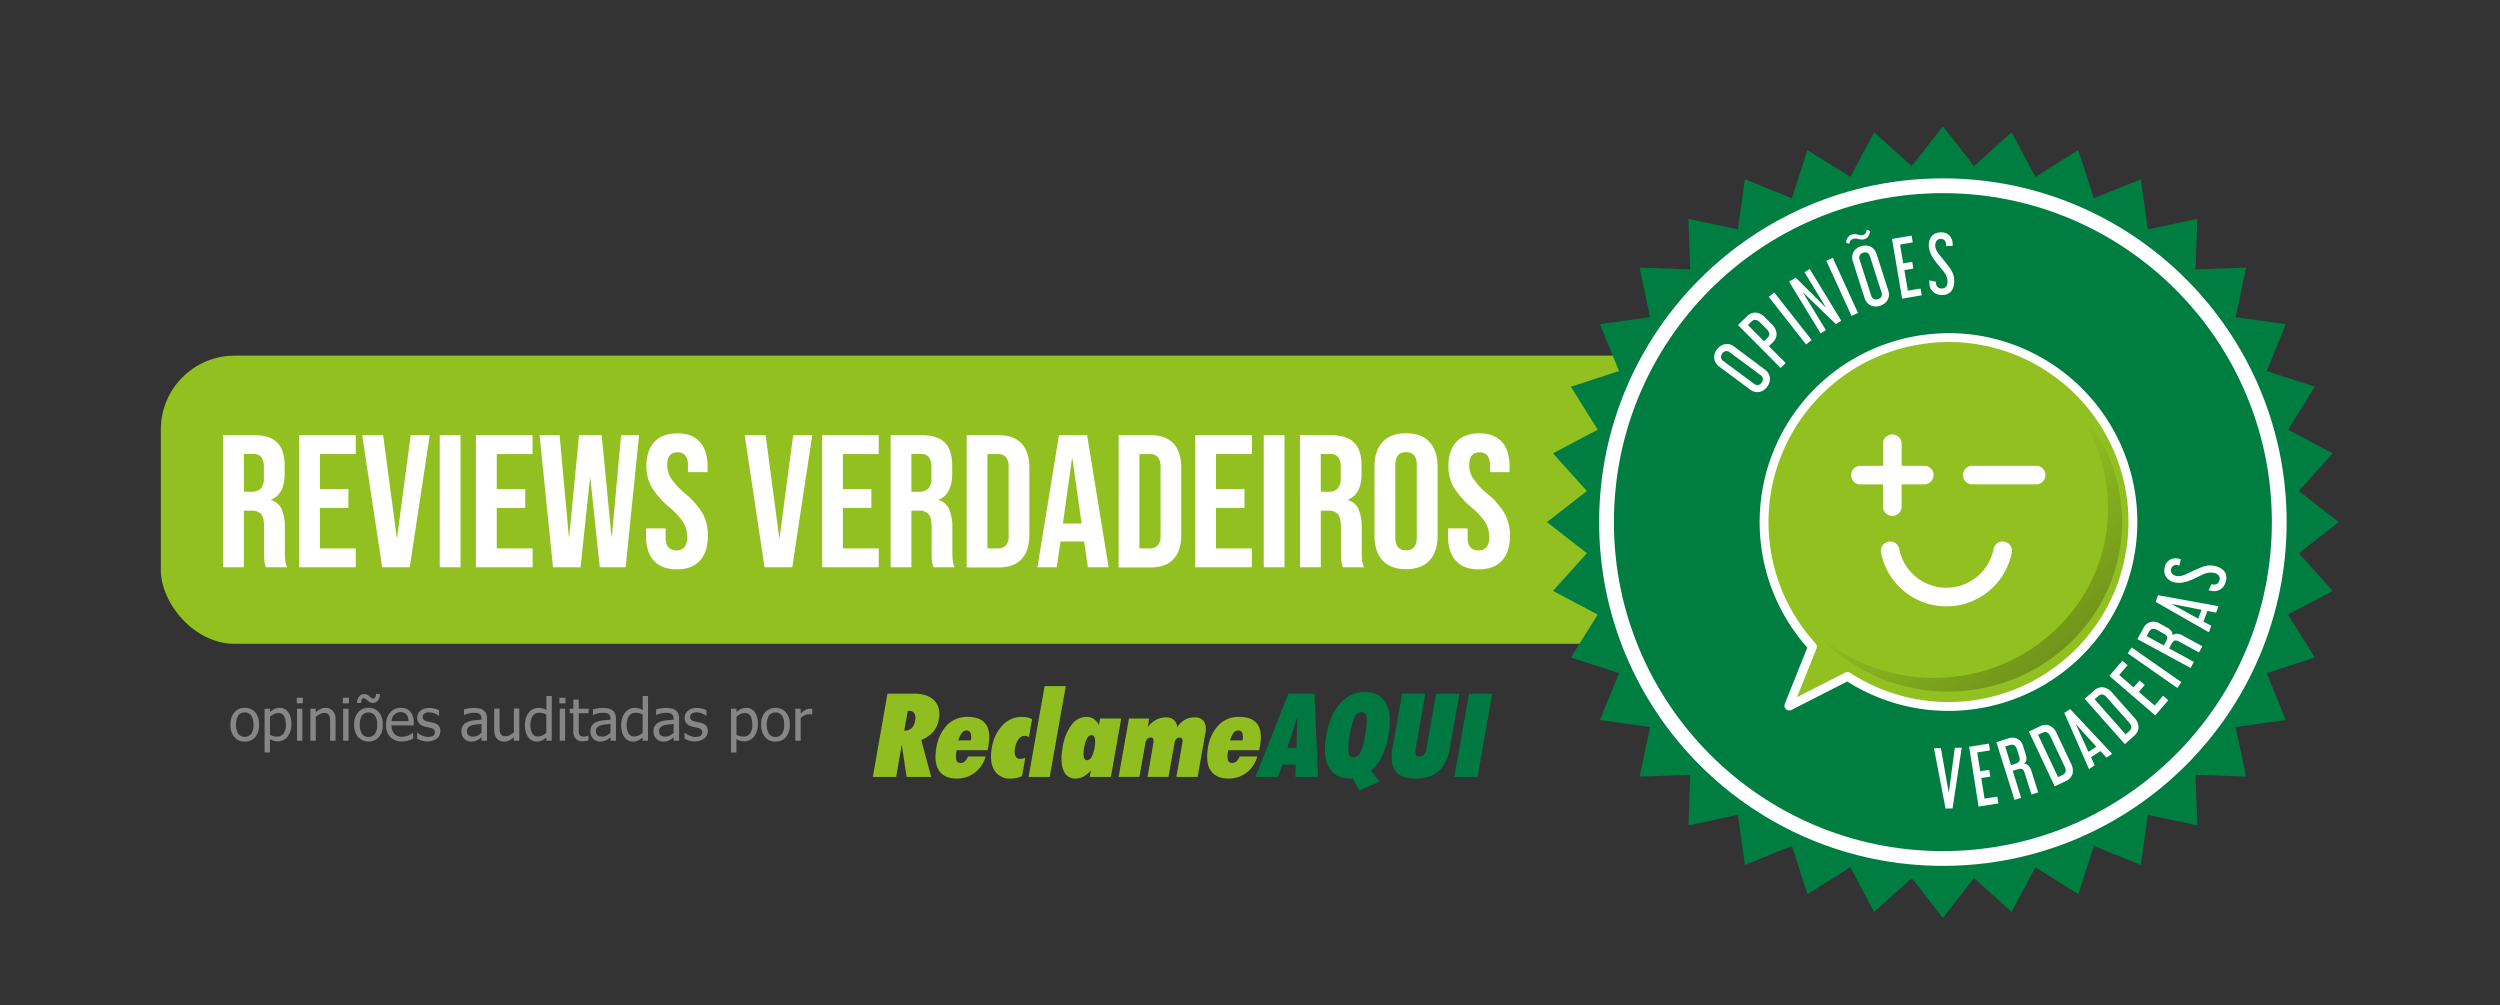 <svg id="Layer_1" data-name="Layer 1" xmlns="http://www.w3.org/2000/svg" xmlns:xlink="http://www.w3.org/1999/xlink" viewBox="0 0 893 359">
  <rect x="0" y="0" width="893" height="359" fill="#333333" stroke="none"/>
  <defs>
    <linearGradient id="Gradiente_sem_nome_21" x1="796.54" y1="313.76" x2="696.66" y2="187.34" gradientUnits="userSpaceOnUse">
      <stop offset="0"/>
      <stop offset="1" stop-opacity="0"/>
    </linearGradient>
    <linearGradient id="Gradiente_sem_nome_21-2" x1="753.61" y1="366.05" x2="643.59" y2="226.8" xlink:href="#Gradiente_sem_nome_21"/>
    <style>
      .cls-5{fill:#fff}.cls-8{fill:#868686}.cls-9{fill:#90be21}.cls-10{fill:#007841}
    </style>
  </defs>
  <rect x="57.45" y="127.03" width="552.96" height="102.94" rx="26.39" fill="#92c021"/>
  <path fill="#007d41" d="M835.4 186.49l-14.25 11.13 12.11 13.44-15.97 8.47 9.59 15.34-17.2 5.57 6.78 16.76-17.9 2.51 3.77 17.69-18.08-.64.65 18.06-17.68-3.76-2.51 17.91-16.78-6.8-5.57 17.22-15.32-9.6-8.5 15.97-13.41-12.11L694 327.91l-11.12-14.26-13.43 12.11-8.49-15.97-15.33 9.6-5.57-17.22-16.78 6.8-2.49-17.91-17.68 3.76.63-18.06-18.08.64 3.77-17.69-17.9-2.51 6.78-16.76-17.19-5.57 9.58-15.34-15.97-8.47 12.11-13.44-14.25-11.13 14.25-11.11-12.11-13.44 15.97-8.47-9.58-15.34 17.19-5.58-6.78-16.75 17.9-2.51-3.77-17.69 18.08.64-.63-18.06 17.68 3.76 2.49-17.91 16.78 6.78 5.57-17.2 15.33 9.59 8.49-15.96 13.43 12.09L694 45.09l11.13 14.24 13.41-12.09 8.5 15.96 15.32-9.59 5.57 17.2 16.78-6.78 2.51 17.91 17.68-3.76-.65 18.06 18.08-.64-3.77 17.69 17.9 2.51-6.78 16.75 17.2 5.58-9.59 15.34 15.97 8.47-12.11 13.44 14.25 11.11z"/>
  <path d="M697.22 120.62a65.89 65.89 0 00-49.85 110.32.16.16 0 010 .15L639 252a.14.14 0 00.2.18l20.65-10.53a.14.14 0 01.14 0 65.89 65.89 0 1037.21-121.07z" stroke-linecap="round" stroke-width="3.17" stroke="#fff" stroke-miterlimit="10" fill="#92c021"/>
  <path d="M737.24 141.29a59.39 59.39 0 0115.76 40.3c0 33.43-27.84 60.54-62.17 60.54a62.87 62.87 0 01-41.39-15.37A62.75 62.75 0 00695.85 247c34.34 0 62.17-27.1 62.17-60.54a59.69 59.69 0 00-20.78-45.17z" fill="url(#Gradiente_sem_nome_21)" opacity=".61"/>
  <path class="cls-5" d="M672.62 181.14a3.32 3.32 0 006.63 0V173h8.11a3.31 3.31 0 000-6.62h-8.11v-8.08a3.32 3.32 0 00-6.63 0v8.11h-8.1a3.31 3.31 0 100 6.62h8.1zM704.48 173h22.84a3.31 3.31 0 000-6.62h-22.84a3.31 3.31 0 000 6.62zM718.6 197.38a3.31 3.31 0 00-6.5-1.28 17.17 17.17 0 01-33.69 0 3.31 3.31 0 00-6.5 1.28 23.79 23.79 0 0046.69 0z"/>
  <path d="M645.53 229.6c.51.57 1 1.14 1.57 1.69l.1-.25c-.56-.47-1.12-.95-1.67-1.44z" fill="url(#Gradiente_sem_nome_21-2)" opacity=".61"/>
  <circle cx="694" cy="186.5" r="120.15" fill="none" stroke-width="5.28" stroke="#fff" stroke-miterlimit="10"/>
  <path class="cls-5" d="M630.41 132a4.56 4.56 0 011.25 1.36 3.85 3.85 0 01.53 1.58 4 4 0 01-.16 1.65 5.22 5.22 0 01-.79 1.56 5.36 5.36 0 01-1.28 1.24 4.05 4.05 0 01-1.53.62 4.24 4.24 0 01-1.66-.06 4.71 4.71 0 01-1.67-.82l-11-8.18a4.68 4.68 0 01-1.25-1.36 3.86 3.86 0 01-.53-1.56 4.18 4.18 0 01.15-1.64 5 5 0 01.8-1.59 5.06 5.06 0 011.28-1.21 4.43 4.43 0 011.53-.63 4.05 4.05 0 011.66 0 4.73 4.73 0 011.66.81zm-3.83 5.1a1.81 1.81 0 001.46.42 2.27 2.27 0 001.67-2.24 1.81 1.81 0 00-.83-1.28l-11-8.15a1.77 1.77 0 00-1.46-.42 2 2 0 00-1.22.83 2 2 0 00-.45 1.41 1.83 1.83 0 00.82 1.28zM624 113a4.15 4.15 0 013.09-1.35 5.26 5.26 0 013.47 1.84l2.22 2.24a5.26 5.26 0 011.82 3.48 4.15 4.15 0 01-1.38 3.08l-1.37 1.37 6 6-1.8 1.79-15.24-15.35zm6.12 8.91l1.23-1.22q1.41-1.41-.24-3.07l-2.45-2.47q-1.65-1.66-3.06-.27l-1.24 1.23zM633.78 104.47l13.35 17-2 1.57-13.34-17zM641.43 99.15L652.32 110l-7.75-12.74 1.89-1.15 11.24 18.47-1.93 1.18-11.84-11.42 8.28 13.59-1.89 1.15-11.25-18.47zM654.68 92.11l9 19.67-2.31 1.06-9-19.68zM659.4 86.63a4.49 4.49 0 01.64-1.84 2.7 2.7 0 011.46-1 3 3 0 011.14-.15 9.51 9.51 0 011 .17l.92.18a1.82 1.82 0 00.94-.08 1.87 1.87 0 00.85-.56 2.51 2.51 0 00.45-1.35l1.22.54a4.67 4.67 0 01-.66 1.88 2.48 2.48 0 01-1.35 1 2.75 2.75 0 01-1.1.14c-.33 0-.66-.1-1-.17s-.65-.13-1-.17a2.23 2.23 0 00-1 .11 1.85 1.85 0 00-.85.55 2.28 2.28 0 00-.48 1.26zm15.09 17.1a4.68 4.68 0 01.23 1.85 4 4 0 01-.5 1.59 4.05 4.05 0 01-1.09 1.25 5.23 5.23 0 01-1.56.8 5.14 5.14 0 01-1.76.25 3.77 3.77 0 01-1.6-.38 4.12 4.12 0 01-1.31-1 4.63 4.63 0 01-.88-1.63l-4.18-13.08a4.43 4.43 0 01-.22-1.84 3.75 3.75 0 01.48-1.54 4.11 4.11 0 011.08-1.25 5 5 0 011.58-.82 5 5 0 011.73-.23 4.18 4.18 0 011.62.38 3.86 3.86 0 011.32 1 4.47 4.47 0 01.88 1.63zm-6.09 1.92a1.81 1.81 0 001 1.19 2 2 0 001.48 0A2.05 2.05 0 00672 106a1.83 1.83 0 00.08-1.52l-4.16-13a1.81 1.81 0 00-.95-1.19 2 2 0 00-1.47 0 2 2 0 00-1.19.89 1.83 1.83 0 00-.08 1.52zM682.83 84.17l.41 2.42-4.54.77 1.13 6.7 3.21-.54.41 2.42-3.21.54 1.24 7.35 4.55-.76.4 2.42-7 1.19-3.6-21.32zM693.17 83a4 4 0 013.1 1.06 4.31 4.31 0 011.21 3v.78l-2.35.07v-.58a2.1 2.1 0 00-.54-1.47 1.75 1.75 0 00-1.4-.51 1.72 1.72 0 00-1.48.72 2.75 2.75 0 00-.43 1.66 4 4 0 00.34 1.5 7.58 7.58 0 00.89 1.45c.25.34.56.73.93 1.18s.76.92 1.15 1.41.78 1 1.14 1.46.68.91.95 1.31a8.48 8.48 0 011 1.9 7.17 7.17 0 01.36 2.09 6.19 6.19 0 01-.93 3.83 3.86 3.86 0 01-3.24 1.5 5.34 5.34 0 01-1.93-.27 4.24 4.24 0 01-1.45-.85 4 4 0 01-.94-1.31 4.33 4.33 0 01-.37-1.65v-1.16l2.37.54v.52a1.91 1.91 0 00.58 1.34 2 2 0 001.52.53 1.88 1.88 0 001.54-.71 3 3 0 00.45-1.9 5.49 5.49 0 00-.28-1.51 7.35 7.35 0 00-.9-1.68c-.21-.31-.48-.65-.79-1l-1-1.18c-.35-.42-.69-.83-1-1.26s-.63-.83-.91-1.22a11.31 11.31 0 01-1.36-2.6 7.3 7.3 0 01-.42-2.18 4.77 4.77 0 011.02-3.44 4.27 4.27 0 013.17-1.37zM693.29 267.24l2.81 16 2.16-16.12 2.46-.06-3.26 21.7-2.51.06-4.14-21.54zM710.44 265.62l.38 2.43-4.55.72 1.06 6.71 3.22-.51.38 2.43-3.22.51 1.17 7.36 4.55-.72.39 2.43-7.07 1.12-3.38-21.36zM717.31 263.79a3.93 3.93 0 015.36 2.8l.91 2.87a4.33 4.33 0 01.23 2 2.33 2.33 0 01-.76 1.34 2.5 2.5 0 011.5.66 4.1 4.1 0 011.05 1.84l2.43 7.75-2.4.75-2.46-7.8a2.12 2.12 0 00-.81-1.27 2.17 2.17 0 00-1.62.06l-1.79.57 3 9.61-2.37.75-6.48-20.63zm1 9.5l1.64-.51a2.13 2.13 0 001.35-.9 2.18 2.18 0 000-1.57l-.85-2.68c-.43-1.39-1.28-1.89-2.55-1.49l-1.63.51zM728.71 259.41a4.17 4.17 0 013.36-.24 5.24 5.24 0 012.65 2.9l5 10.57a5.27 5.27 0 01.55 3.9 4.15 4.15 0 01-2.33 2.44l-4 1.9-9.22-19.56zm6.42 18.17l1.57-.75c1.2-.56 1.47-1.55.8-3L732.38 263c-.67-1.41-1.6-1.84-2.8-1.27l-1.57.74zM739.47 253.28l15 16-2.06 1.34-2.12-2.34-3.38 2.21 1.32 2.87-2.05 1.35-8.81-20.09zm6.53 15.29l2.81-1.84-7.36-8.12zM748 246.67a4.16 4.16 0 013.16-1.18 5.29 5.29 0 013.36 2l7.75 8.74a5.29 5.29 0 011.62 3.58 4.15 4.15 0 01-1.55 3l-3.35 3-14.34-16.19zm11.26 15.63l1.3-1.15c1-.88 1-1.91-.06-3.08l-8-9c-1-1.17-2-1.32-3-.44l-1.3 1.15zM758.1 236l1.87 1.61-3 3.49 5.14 4.44 2.13-2.47 1.86 1.6-2.1 2.47 5.65 4.87 3-3.5 1.86 1.61-4.67 5.42-16.38-14.12zM761.45 231.28l17.73 12.38-1.45 2.08L760 233.36zM765.59 224.43a4.3 4.3 0 012.49-2.22 4.25 4.25 0 013.32.5l2.64 1.43a4.47 4.47 0 011.59 1.3 2.29 2.29 0 01.38 1.5 2.55 2.55 0 011.54-.58 4.08 4.08 0 012 .6l7.14 3.88-1.2 2.2-7.21-3.91a2.11 2.11 0 00-1.46-.34c-.38.1-.76.49-1.12 1.17l-.9 1.65 8.86 4.81-1.19 2.18-19-10.31zm7.32 6.14l.82-1.51a2.1 2.1 0 00.34-1.59 2.16 2.16 0 00-1.11-1.09l-2.48-1.38c-1.28-.7-2.23-.46-2.87.7l-.81 1.51zM770.84 212.6l21.59 3.94-.84 2.3-3.1-.61-1.4 3.79 2.77 1.52-.85 2.3L770 215zm14.37 8.4l1.17-3.16-10.76-2.13zM773.22 202.7A4 4 0 01775 200a4.25 4.25 0 013.23-.44l.76.17-.5 2.29-.56-.12a2.16 2.16 0 00-1.57.17 1.79 1.79 0 00-.83 1.23 1.73 1.73 0 00.35 1.62 2.76 2.76 0 001.5.82 4 4 0 001.53 0 7.72 7.72 0 001.63-.51c.39-.16.85-.37 1.37-.62l1.65-.77c.58-.27 1.14-.52 1.69-.75s1-.45 1.5-.61a8.73 8.73 0 012.09-.5 7.17 7.17 0 012.11.16 6.17 6.17 0 013.49 1.83 3.87 3.87 0 01.67 3.51 5.23 5.23 0 01-.73 1.8 4.1 4.1 0 01-1.18 1.2 4 4 0 01-1.5.6 4.33 4.33 0 01-1.68 0l-1.14-.25 1.09-2.16.51.11a1.92 1.92 0 001.44-.24 2 2 0 00.89-1.35 1.85 1.85 0 00-.32-1.67 3.06 3.06 0 00-1.73-.89 4.84 4.84 0 00-1.53-.09 6.47 6.47 0 00-1.85.46 12.06 12.06 0 00-1.19.52l-1.39.67c-.48.24-1 .47-1.46.69s-1 .42-1.42.58a10.68 10.68 0 01-2.84.7 7.65 7.65 0 01-2.22-.12 4.75 4.75 0 01-3.08-1.9 4.2 4.2 0 01-.56-3.44zM79.69 155.44h11c3.82 0 6.6.89 8.36 2.67s2.62 4.5 2.62 8.19v2.9q0 7.35-4.85 9.3v.13a5.8 5.8 0 013.81 3.31 16.65 16.65 0 011.11 6.67v8.29a31.41 31.41 0 00.14 3.27 8 8 0 00.67 2.46H95a10.74 10.74 0 01-.54-2.15 32.88 32.88 0 01-.13-3.64v-8.63c0-2.16-.35-3.67-1-4.52a4.44 4.44 0 00-3.61-1.28H87.1v20.22h-7.41zm10.11 20.23a4.45 4.45 0 003.34-1.15 5.41 5.41 0 001.11-3.84V167a6 6 0 00-.91-3.71 3.45 3.45 0 00-2.87-1.14H87.1v13.48zM106.86 155.44h20.22v6.75h-12.81v12.47h10.18v6.74h-10.18v14.49h12.81v6.74h-20.22zM129.37 155.44h7.48l4.86 36.61h.13l4.86-36.61h6.81l-7.15 47.19h-9.84zM157.08 155.44h7.41v47.19h-7.41zM170 155.44h20.23v6.75h-12.79v12.47h10.18v6.74h-10.18v14.49h12.81v6.74H170zM192.74 155.44h7.15l3.3 36.27h.13l3.51-36.27h8.09l3.5 36.27h.14l3.3-36.27h6.41l-4.79 47.19h-9.23l-3.38-31.82h-.13l-3.37 31.82h-9.84zM233.53 200.24c-1.85-2-2.77-5-2.77-8.8v-2.69h7V192q0 4.59 3.85 4.59a3.61 3.61 0 002.86-1.11 5.45 5.45 0 001-3.61 10 10 0 00-1.35-5.23 25 25 0 00-5-5.42 29.74 29.74 0 01-6.4-7.32 14.84 14.84 0 01-1.82-7.38q0-5.59 2.83-8.66t8.22-3.07q5.33 0 8.06 3.07c1.82 2 2.73 5 2.73 8.79v2h-7v-2.43a5.43 5.43 0 00-.95-3.54 3.42 3.42 0 00-2.76-1.11q-3.71 0-3.71 4.52a8.88 8.88 0 001.38 4.78 26.42 26.42 0 005 5.4 27.55 27.55 0 016.4 7.35 16.26 16.26 0 011.75 7.75q0 5.79-2.86 8.9t-8.33 3.1q-5.36-.06-8.13-3.13zM266 155.44h7.48l4.86 36.61h.13l4.86-36.61h6.81l-7.15 47.19h-9.89zM293.66 155.44h20.22v6.75h-12.81v12.47h10.18v6.74h-10.18v14.49h12.81v6.74h-20.22zM318.13 155.44h11c3.82 0 6.6.89 8.36 2.67s2.63 4.5 2.63 8.19v2.9q0 7.35-4.86 9.3v.13a5.8 5.8 0 013.81 3.31 16.65 16.65 0 011.11 6.67v8.29a31.41 31.41 0 00.14 3.27 8 8 0 00.67 2.46h-7.55a10.74 10.74 0 01-.54-2.15 32.88 32.88 0 01-.13-3.64v-8.63c0-2.16-.35-3.67-1.05-4.52a4.42 4.42 0 00-3.6-1.28h-2.57v20.22h-7.41zm10.11 20.23a4.44 4.44 0 003.34-1.15 5.41 5.41 0 001.11-3.84V167a6 6 0 00-.91-3.71 3.44 3.44 0 00-2.86-1.14h-3.38v13.48zM345.3 155.44h11.32c3.69 0 6.45 1 8.3 3s2.76 4.88 2.76 8.7V191q0 5.73-2.76 8.7c-1.85 2-4.61 3-8.3 3H345.3zm11.19 40.45a3.6 3.6 0 002.8-1.08 5.12 5.12 0 001-3.5v-24.54a5.17 5.17 0 00-1-3.51 3.63 3.63 0 00-2.8-1.07h-3.78v33.7zM378.26 155.44h10.05l7.69 47.19h-7.41l-1.35-9.37v.14h-8.44l-1.34 9.23h-6.88zm8.09 31.56l-3.3-23.32h-.13L379.68 187zM399.57 155.44h11.32q5.53 0 8.29 3t2.77 8.7V191q0 5.73-2.77 8.7c-1.84 2-4.6 3-8.29 3h-11.32zm11.19 40.45a3.57 3.57 0 002.79-1.08 5.07 5.07 0 001-3.5v-24.54a5.11 5.11 0 00-1-3.51 3.59 3.59 0 00-2.79-1.07H407v33.7zM426.94 155.44h20.22v6.75h-12.81v12.47h10.18v6.74h-10.18v14.49h12.81v6.74h-20.22zM451.41 155.44h7.41v47.19h-7.41zM464.35 155.44h11q5.73 0 8.36 2.67t2.63 8.19v2.9q0 7.35-4.86 9.3v.13a5.8 5.8 0 013.81 3.31 16.64 16.64 0 011.12 6.67v8.29a31.85 31.85 0 00.13 3.27 8 8 0 00.67 2.46h-7.55a10.74 10.74 0 01-.54-2.15 32.88 32.88 0 01-.13-3.64v-8.63c0-2.16-.35-3.67-1.05-4.52a4.41 4.41 0 00-3.6-1.28h-2.56v20.22h-7.42zm10.11 20.23a4.42 4.42 0 003.34-1.15 5.41 5.41 0 001.11-3.84V167a6 6 0 00-.91-3.71 3.43 3.43 0 00-2.86-1.14h-3.37v13.48zM493.88 200.21q-2.89-3.11-2.9-8.77v-24.81q0-5.65 2.9-8.76t8.36-3.1c3.64 0 6.42 1 8.36 3.1s2.9 5 2.9 8.76v24.81q0 5.67-2.9 8.77c-1.94 2.07-4.72 3.1-8.36 3.1s-6.43-1.03-8.36-3.1zm12.2-8.29v-25.76q0-4.65-3.84-4.65t-3.84 4.65v25.76q0 4.65 3.84 4.65t3.84-4.65zM520 200.24c-1.85-2-2.77-5-2.77-8.8v-2.69h7V192c0 3.06 1.29 4.59 3.85 4.59a3.6 3.6 0 002.86-1.11 5.45 5.45 0 001-3.61 10 10 0 00-1.35-5.23 25 25 0 00-5-5.42 30 30 0 01-6.4-7.32 15 15 0 01-1.82-7.38q0-5.59 2.83-8.66t8.22-3.07q5.33 0 8.06 3.07c1.82 2 2.73 5 2.73 8.79v2h-7v-2.43a5.49 5.49 0 00-.94-3.54 3.43 3.43 0 00-2.77-1.11q-3.71 0-3.71 4.52a8.81 8.81 0 001.39 4.78 26 26 0 005 5.4 27.55 27.55 0 016.4 7.35 16.27 16.27 0 011.76 7.75q0 5.79-2.87 8.9c-1.91 2.07-4.68 3.1-8.33 3.1s-6.33-1.08-8.14-3.13z"/>
  <path class="cls-8" d="M92.53 258.87a6.47 6.47 0 01-1.39 4.45 4.69 4.69 0 01-3.7 1.57 4.64 4.64 0 01-3.75-1.62 6.62 6.62 0 01-1.36-4.4 6.52 6.52 0 011.4-4.45 4.75 4.75 0 013.71-1.58 4.7 4.7 0 013.7 1.58 6.5 6.5 0 011.39 4.45zm-2 0a5.49 5.49 0 00-.81-3.3 2.69 2.69 0 00-2.3-1.07 2.74 2.74 0 00-2.32 1.07 7 7 0 000 6.56 3 3 0 004.62 0 5.49 5.49 0 00.83-3.26zM104.09 258.56a7 7 0 01-1.37 4.55 4.24 4.24 0 01-3.45 1.69 5.21 5.21 0 01-1.5-.19 5.48 5.48 0 01-1.34-.61v4.79h-1.92v-15.63h1.92v1.19a7 7 0 011.57-1.08 4.21 4.21 0 011.9-.43 3.57 3.57 0 013.07 1.55 7.13 7.13 0 011.12 4.17zm-2 .22a6.17 6.17 0 00-.62-3 2.17 2.17 0 00-2-1.08 3.61 3.61 0 00-1.57.36 6.31 6.31 0 00-1.45.94v6.47a7.09 7.09 0 001.29.5 5.1 5.1 0 001.23.13 2.73 2.73 0 002.32-1.09 5.2 5.2 0 00.81-3.23zM108.18 251.24H106v-2h2.19zm-.18 13.34h-1.92v-11.42H108zM119.84 264.58h-1.92v-6.51a13.25 13.25 0 00-.08-1.46 2.91 2.91 0 00-.29-1.09 1.49 1.49 0 00-.65-.64 2.6 2.6 0 00-1.15-.21 3.39 3.39 0 00-1.48.38 7.87 7.87 0 00-1.48 1v8.53h-1.92v-11.42h1.92v1.26a7.59 7.59 0 011.69-1.17 3.9 3.9 0 011.77-.41 3.28 3.28 0 012.64 1.11 4.77 4.77 0 011 3.21zM124.64 251.24h-2.19v-2h2.19zm-.14 13.34h-1.92v-11.42h1.92zM136.72 258.87a6.47 6.47 0 01-1.39 4.45 5.15 5.15 0 01-7.45-.05 6.62 6.62 0 01-1.36-4.4 6.52 6.52 0 011.4-4.45 4.75 4.75 0 013.71-1.58 4.69 4.69 0 013.7 1.58 6.5 6.5 0 011.39 4.45zm-1-11a4.13 4.13 0 01-.76 2.39 2.17 2.17 0 01-1.75.8 2.64 2.64 0 01-1-.19 3.18 3.18 0 01-.88-.61 6.77 6.77 0 00-.77-.64 1.23 1.23 0 00-.65-.22.73.73 0 00-.7.46 3.83 3.83 0 00-.24 1.24h-1.43a3.81 3.81 0 01.78-2.38 2.23 2.23 0 011.73-.8 2.39 2.39 0 011 .2 3.66 3.66 0 01.88.59 5.13 5.13 0 00.79.61 1.27 1.27 0 00.65.21.74.74 0 00.7-.46 3.06 3.06 0 00.25-1.2zm-1 11a5.49 5.49 0 00-.81-3.3 3 3 0 00-4.61 0 7 7 0 000 6.56 2.69 2.69 0 002.31 1.11 2.73 2.73 0 002.3-1.09 5.49 5.49 0 00.83-3.28zM143.66 264.84a5.63 5.63 0 01-4.24-1.54 6 6 0 01-1.51-4.37 6.47 6.47 0 011.46-4.44 4.87 4.87 0 013.82-1.65 5.28 5.28 0 011.89.31 3.69 3.69 0 011.43 1 4.38 4.38 0 01.94 1.6 7.06 7.06 0 01.33 2.31v1.05h-7.92a4.28 4.28 0 001 3 3.67 3.67 0 002.77 1.06 5.22 5.22 0 001.25-.15 5.68 5.68 0 001.1-.37 7.13 7.13 0 00.88-.45l.59-.41h.11v2.09l-.84.33a8.32 8.32 0 01-.9.32 10.22 10.22 0 01-1 .23 7.06 7.06 0 01-1.16.08zm2.24-7.25a5.23 5.23 0 00-.18-1.34 2.91 2.91 0 00-.47-.95 2.16 2.16 0 00-.86-.65 3.15 3.15 0 00-4.24 1.67 4.24 4.24 0 00-.29 1.27zM152.81 264.85a7.45 7.45 0 01-2.15-.3 10.44 10.44 0 01-1.65-.66v-2.16h.11c.16.13.35.28.57.43a5.37 5.37 0 00.89.49 6.77 6.77 0 001.08.4 4.14 4.14 0 001.22.18 5.07 5.07 0 001-.11 2.32 2.32 0 00.78-.27 1.62 1.62 0 00.51-.5 1.57 1.57 0 00.16-.8 1.32 1.32 0 00-.37-1 3.13 3.13 0 00-1.33-.59l-1-.21c-.39-.08-.76-.17-1.09-.27a3.45 3.45 0 01-1.9-1.17 3.07 3.07 0 01-.6-1.91 3.13 3.13 0 011.17-2.52 4.68 4.68 0 013.1-1 8.38 8.38 0 011.91.23 6.88 6.88 0 011.62.6v2h-.11a6.13 6.13 0 00-1.64-.92 5.28 5.28 0 00-1.82-.34 3.1 3.1 0 00-1.61.4 1.34 1.34 0 00-.65 1.21 1.38 1.38 0 00.39 1.07 3 3 0 001.24.58l1 .22c.35.07.72.15 1.11.25a3.64 3.64 0 011.91 1 3 3 0 01.63 2 3.35 3.35 0 01-.29 1.4 3 3 0 01-.85 1.13 4.42 4.42 0 01-1.39.78 6.21 6.21 0 01-1.95.36zM172 263.36l-.63.48a4.3 4.3 0 01-.76.5 5.78 5.78 0 01-1 .41 4.69 4.69 0 01-1.33.14 3.55 3.55 0 01-1.34-.26 3.44 3.44 0 01-1.12-.75 3.33 3.33 0 01-.73-1.16 3.79 3.79 0 01-.28-1.46 3.9 3.9 0 01.5-2 3.42 3.42 0 011.59-1.32 7.82 7.82 0 012.27-.61c.87-.11 1.81-.19 2.82-.25v-.37a2.43 2.43 0 00-.21-1.09 1.53 1.53 0 00-.57-.64 2.33 2.33 0 00-.9-.31 7.78 7.78 0 00-1.09-.07 6.94 6.94 0 00-1.57.2 10.41 10.41 0 00-1.8.57h-.11v-1.97c.35-.1.86-.21 1.52-.34a11 11 0 012-.18 9.29 9.29 0 012 .18 3.93 3.93 0 011.45.67 2.79 2.79 0 01.93 1.21 4.71 4.71 0 01.31 1.82v7.82H172zm0-1.6v-3.17l-1.74.17a9.2 9.2 0 00-1.69.31 3 3 0 00-1.27.72 1.8 1.8 0 00-.5 1.35 1.89 1.89 0 00.56 1.48 2.27 2.27 0 001.61.5 3.46 3.46 0 001.65-.39 6.76 6.76 0 001.38-.97zM185.49 264.58h-1.92v-1.27a8 8 0 01-1.69 1.18 3.84 3.84 0 01-1.77.4 4.09 4.09 0 01-1.41-.24 3 3 0 01-1.15-.78 3.56 3.56 0 01-.76-1.34 6.23 6.23 0 01-.27-2v-7.41h1.92v6.5a12.75 12.75 0 00.07 1.51 2.75 2.75 0 00.3 1 1.44 1.44 0 00.64.65 2.57 2.57 0 001.16.2 3.31 3.31 0 001.5-.4 6.55 6.55 0 001.46-1v-8.52h1.92zM197.07 264.58h-1.92v-1.17c-.3.25-.56.46-.78.62a3.55 3.55 0 01-.77.45 4.78 4.78 0 01-.85.31 4.4 4.4 0 01-1 .1 3.84 3.84 0 01-1.72-.39 3.56 3.56 0 01-1.35-1.13 5.79 5.79 0 01-.87-1.87 9.81 9.81 0 01-.3-2.55 7.78 7.78 0 01.39-2.6 6.19 6.19 0 011.07-1.92 4.69 4.69 0 011.51-1.17 4.28 4.28 0 011.85-.42 5.16 5.16 0 011.5.19 6.1 6.1 0 011.34.59v-5h1.92zm-1.92-2.79v-6.58a6.53 6.53 0 00-1.29-.48 5.34 5.34 0 00-1.23-.13 2.74 2.74 0 00-2.32 1.11 5.22 5.22 0 00-.84 3.2 6 6 0 00.65 3.08 2.2 2.2 0 002.06 1.07 3.64 3.64 0 001.52-.34 5.77 5.77 0 001.45-.93zM202 251.24h-2.19v-2H202zm-.14 13.34h-1.92v-11.42h1.92zM208.13 264.8a3.29 3.29 0 01-2.45-.89 3.9 3.9 0 01-.88-2.83v-6.33h-1.3v-1.59h1.3v-3.29h1.92v3.29h3.54v1.59h-3.54v6.77a2.22 2.22 0 00.24.88 1.09 1.09 0 00.56.54 2.74 2.74 0 001 .17 3 3 0 00.91-.13c.29-.1.51-.17.64-.23h.11v1.72a7 7 0 01-1.1.24 6.53 6.53 0 01-.95.09zM218.06 263.36l-.63.48a4.3 4.3 0 01-.76.5 5.78 5.78 0 01-1 .41 4.64 4.64 0 01-1.33.14 3.55 3.55 0 01-1.34-.26 3.44 3.44 0 01-1.12-.75 3.48 3.48 0 01-.73-1.16 3.79 3.79 0 01-.28-1.46 3.9 3.9 0 01.5-2 3.47 3.47 0 011.59-1.32 7.82 7.82 0 012.27-.61c.87-.11 1.81-.19 2.82-.25v-.37a2.43 2.43 0 00-.21-1.09 1.53 1.53 0 00-.57-.64 2.28 2.28 0 00-.9-.31 7.78 7.78 0 00-1.09-.07 6.94 6.94 0 00-1.57.2 10.41 10.41 0 00-1.8.57h-.11v-1.97c.36-.1.86-.21 1.52-.34a11.1 11.1 0 012-.18 9.29 9.29 0 012 .18 3.93 3.93 0 011.45.67 2.79 2.79 0 01.93 1.21 4.71 4.71 0 01.31 1.82v7.82h-1.91zm0-1.6v-3.17l-1.73.17a9.17 9.17 0 00-1.7.31 2.9 2.9 0 00-1.26.72 1.76 1.76 0 00-.5 1.35 1.89 1.89 0 00.55 1.48 2.29 2.29 0 001.61.5 3.46 3.46 0 001.65-.39 6.76 6.76 0 001.38-.97zM231.46 264.58h-1.92v-1.17c-.3.25-.56.46-.78.62a3.47 3.47 0 01-.76.45 5.42 5.42 0 01-.85.31 4.46 4.46 0 01-1 .1 3.88 3.88 0 01-1.73-.39 3.61 3.61 0 01-1.34-1.13 5.4 5.4 0 01-.87-1.87 9.78 9.78 0 01-.31-2.55 7.78 7.78 0 01.39-2.6 6.21 6.21 0 011.08-1.92 4.54 4.54 0 011.5-1.17 4.29 4.29 0 011.86-.42 5.09 5.09 0 011.49.19 6.1 6.1 0 011.34.59v-5h1.92zm-1.92-2.79v-6.58a6.47 6.47 0 00-1.28-.48 5.34 5.34 0 00-1.23-.13 2.73 2.73 0 00-2.32 1.11 5.22 5.22 0 00-.84 3.2 6 6 0 00.64 3.08 2.22 2.22 0 002.07 1.07 3.68 3.68 0 001.52-.34 5.9 5.9 0 001.44-.93zM240.62 263.36l-.62.48a4.35 4.35 0 01-.77.5 6 6 0 01-1 .41 4.72 4.72 0 01-1.34.14 3.59 3.59 0 01-1.34-.26 3.35 3.35 0 01-1.85-1.91 4 4 0 01-.27-1.46 3.81 3.81 0 01.5-2 3.44 3.44 0 011.58-1.32 7.91 7.91 0 012.27-.61c.88-.11 1.82-.19 2.82-.25v-.37a2.44 2.44 0 00-.2-1.09 1.68 1.68 0 00-.57-.64 2.39 2.39 0 00-.9-.31 7.92 7.92 0 00-1.1-.07 6.93 6.93 0 00-1.56.2 10.41 10.41 0 00-1.8.57h-.11v-1.97c.35-.1.86-.21 1.52-.34a11 11 0 012-.18 9.32 9.32 0 012 .18 3.93 3.93 0 011.45.67 2.79 2.79 0 01.93 1.21 4.91 4.91 0 01.31 1.82v7.82h-1.92zm0-1.6v-3.17l-1.73.17a9 9 0 00-1.69.31 3 3 0 00-1.27.72 1.8 1.8 0 00-.5 1.35 1.92 1.92 0 00.55 1.48 2.31 2.31 0 001.62.5 3.42 3.42 0 001.64-.39 6.25 6.25 0 001.38-.97zM248.32 264.85a7.43 7.43 0 01-2.14-.3 10.44 10.44 0 01-1.65-.66v-2.16h.1c.17.13.36.28.58.43a5.66 5.66 0 00.88.49 7.58 7.58 0 001.08.4 4.21 4.21 0 001.23.18 5.07 5.07 0 001-.11 2.34 2.34 0 00.77-.27 1.79 1.79 0 00.52-.5 1.57 1.57 0 00.16-.8 1.36 1.36 0 00-.37-1 3.13 3.13 0 00-1.33-.59l-1-.21c-.39-.08-.76-.17-1.09-.27a3.48 3.48 0 01-1.91-1.17 3.33 3.33 0 01.58-4.43 4.66 4.66 0 013.1-1 8.38 8.38 0 011.91.23 6.63 6.63 0 011.61.6v2h-.1a6.13 6.13 0 00-1.64-.92 5.29 5.29 0 00-1.83-.34 3.09 3.09 0 00-1.6.4 1.32 1.32 0 00-.66 1.21 1.38 1.38 0 00.39 1.07 3.1 3.1 0 001.25.58l1 .22c.35.07.72.15 1.11.25a3.57 3.57 0 011.9 1 2.93 2.93 0 01.64 2 3.35 3.35 0 01-.29 1.4 3 3 0 01-.85 1.13 4.42 4.42 0 01-1.39.78 6.23 6.23 0 01-1.96.36zM270.71 258.56a7 7 0 01-1.37 4.55 4.24 4.24 0 01-3.45 1.69 5.21 5.21 0 01-1.5-.19 5.48 5.48 0 01-1.34-.61v4.79h-1.93v-15.63h1.93v1.19a6.75 6.75 0 011.59-1.08 4.21 4.21 0 011.9-.43 3.57 3.57 0 013.07 1.55 7.13 7.13 0 011.1 4.17zm-2 .22a6.17 6.17 0 00-.62-3 2.17 2.17 0 00-2-1.08 3.68 3.68 0 00-1.58.36 6.47 6.47 0 00-1.44.94v6.47a7.09 7.09 0 001.29.5 5.1 5.1 0 001.23.13 2.73 2.73 0 002.32-1.09 5.2 5.2 0 00.81-3.23zM282.1 258.87a6.52 6.52 0 01-1.39 4.45 4.71 4.71 0 01-3.71 1.57 4.64 4.64 0 01-3.74-1.62 6.62 6.62 0 01-1.37-4.4 6.47 6.47 0 011.41-4.45 5.13 5.13 0 017.41 0 6.55 6.55 0 011.39 4.45zm-2 0a5.49 5.49 0 00-.81-3.3 2.68 2.68 0 00-2.3-1.07 2.71 2.71 0 00-2.31 1.07 7 7 0 000 6.56 2.69 2.69 0 002.31 1.11 2.72 2.72 0 002.3-1.09 5.49 5.49 0 00.82-3.28zM290.12 255.22H290a2.21 2.21 0 00-.46-.08H289a3.74 3.74 0 00-1.55.34 5 5 0 00-1.45 1v8.11h-1.92v-11.43H286v1.69a8.31 8.31 0 011.84-1.31 3.34 3.34 0 011.51-.38h.45l.33.05z"/>
  <path class="cls-9" d="M311.78 277.51l5.22-29.73h9.55c3.23 0 5.63.83 7.2 2.47s2.1 3.87 1.6 6.7a9.12 9.12 0 01-2 4.45 11 11 0 01-4.28 2.93l3.56 13.18h-8.79L322.11 266l-2 11.51zM324.24 254l-1.24 7a3.88 3.88 0 002.62-.89 4.58 4.58 0 001.24-2.65 3.73 3.73 0 00-.26-2.66 2.24 2.24 0 00-2-.89zM352.07 270.22a11 11 0 01-3.86 5.77 10.45 10.45 0 01-6.51 2.11q-4.4 0-6.28-2.84c-1.25-1.9-1.57-4.59-.95-8.1a14.9 14.9 0 013.84-8.18 9.85 9.85 0 017.23-2.91q4.71 0 6.57 2.59c1.25 1.72 1.56 4.32.95 7.79q-.1.62-.18.93a4.45 4.45 0 01-.15.58h-11l-.05.28a7.3 7.3 0 00-.06 3.3 1.43 1.43 0 001.52 1 2.18 2.18 0 001.51-.57 4.36 4.36 0 001.1-1.75zm-9.75-5.76h4.45a4.7 4.7 0 00-.09-2.66 1.51 1.51 0 00-1.52-.88 2 2 0 00-1.57.86 8.48 8.48 0 00-1.27 2.68M365.09 277.18a7.86 7.86 0 01-1.88.69 9.88 9.88 0 01-2.19.23 6.31 6.31 0 01-5.83-2.94q-1.8-2.94-.9-8.08a14.84 14.84 0 013.81-8 9.31 9.31 0 016.89-3 9.64 9.64 0 012 .2 6.55 6.55 0 011.67.63l-1.13 6.4a2.16 2.16 0 00-.73-.36 3.32 3.32 0 00-.86-.11 2.62 2.62 0 00-2.08 1.14 6.89 6.89 0 00-1.25 3.11 5.16 5.16 0 00.12 3 1.76 1.76 0 001.76 1 3 3 0 00.8-.11 7.89 7.89 0 00.94-.31zM367.42 277.51l5.71-32.43h7.56l-5.72 32.43h-7.55zM389.26 277.51l.41-2.3a10.84 10.84 0 01-2.7 2.2 5.78 5.78 0 01-2.72.69 4.41 4.41 0 01-4.36-2.9c-.84-1.94-.95-4.64-.33-8.12a18.18 18.18 0 013.17-8.13 6.68 6.68 0 015.4-2.88 4.55 4.55 0 012.49.68 6.18 6.18 0 011.92 2.17l.4-2.26h7.55l-3.68 20.85zm-2-10.43a9.1 9.1 0 00-.13 3.34c.17.75.56 1.12 1.18 1.12a1.9 1.9 0 001.59-1.15 10 10 0 001.07-3.31 9.05 9.05 0 00.11-3.35c-.19-.76-.58-1.15-1.19-1.15a1.91 1.91 0 00-1.57 1.15 10.14 10.14 0 00-1.06 3.35M399.58 277.51l3.68-20.85h7.24l-.54 3.09a9.4 9.4 0 013-2.64 7.26 7.26 0 013.5-.86 4.2 4.2 0 012.81.87 3.92 3.92 0 011.23 2.63 8.16 8.16 0 012.71-2.64 6.9 6.9 0 013.45-.86 3.84 3.84 0 013.38 1.43 5.46 5.46 0 01.52 4.15l-2.76 15.68h-7.6l2.14-12.14a2.17 2.17 0 00-.09-1.44 1 1 0 00-1-.47 1.42 1.42 0 00-1.12.54 3.14 3.14 0 00-.63 1.5l-2.11 12h-7.49l2.1-12.13a2.17 2.17 0 00-.09-1.44 1 1 0 00-1-.47 1.48 1.48 0 00-1.15.54 3.05 3.05 0 00-.64 1.5l-2.12 12zM449.11 270.22a11 11 0 01-3.85 5.77 10.49 10.49 0 01-6.51 2.11c-2.93 0-5-1-6.28-2.84s-1.57-4.59-1-8.1a14.9 14.9 0 013.85-8.18 9.82 9.82 0 017.23-2.91c3.14 0 5.32.86 6.57 2.59s1.56 4.32.94 7.79c-.07.41-.13.72-.17.93a4.45 4.45 0 01-.15.58h-11l-.05.28a7.3 7.3 0 00-.06 3.3 1.45 1.45 0 001.53 1 2.2 2.2 0 001.51-.57 4.35 4.35 0 001.09-1.75zm-9.75-5.76h4.46a4.7 4.7 0 00-.09-2.66 1.52 1.52 0 00-1.52-.88 2 2 0 00-1.57.86 8.69 8.69 0 00-1.28 2.68"/>
  <path class="cls-10" d="M448.44 277.51l11.76-29.73h9.34l1.25 29.73h-8.08l.14-4.38H458l-1.41 4.38zm11.38-10.38h3.3l.27-11zM485.58 282.31l-2.45-4.25a4.16 4.16 0 00-.44 0h-.44c-3.57 0-6.09-1.35-7.57-4s-1.79-6.49-.92-11.4 2.51-8.72 4.93-11.42a11.54 11.54 0 018.93-4.06q5.26 0 7.46 4.05t.89 11.43a27.94 27.94 0 01-2.28 7.39 17.39 17.39 0 01-3.91 5.29l3 3.79zm-3.4-19.85a22 22 0 00-.51 6.33c.21 1.14.82 1.72 1.84 1.72a2.71 2.71 0 002.4-1.69 23.76 23.76 0 001.72-6.36 21.79 21.79 0 00.53-6.37 1.74 1.74 0 00-1.81-1.69 2.74 2.74 0 00-2.44 1.71 23.89 23.89 0 00-1.73 6.35M497.48 266.88l3.37-19.1h8.29l-3.51 19.89a2.91 2.91 0 00.13 1.93 1.41 1.41 0 001.33.62 2.07 2.07 0 001.58-.62 3.89 3.89 0 00.81-1.93l3.5-19.89h8.33l-3.37 19.1q-1 5.82-4 8.52c-2 1.8-4.72 2.7-8.27 2.7s-5.95-.9-7.27-2.7-1.63-4.64-.95-8.52M519.49 277.51l5.24-29.73h8.3l-5.24 29.73h-8.3z"/>
</svg>
